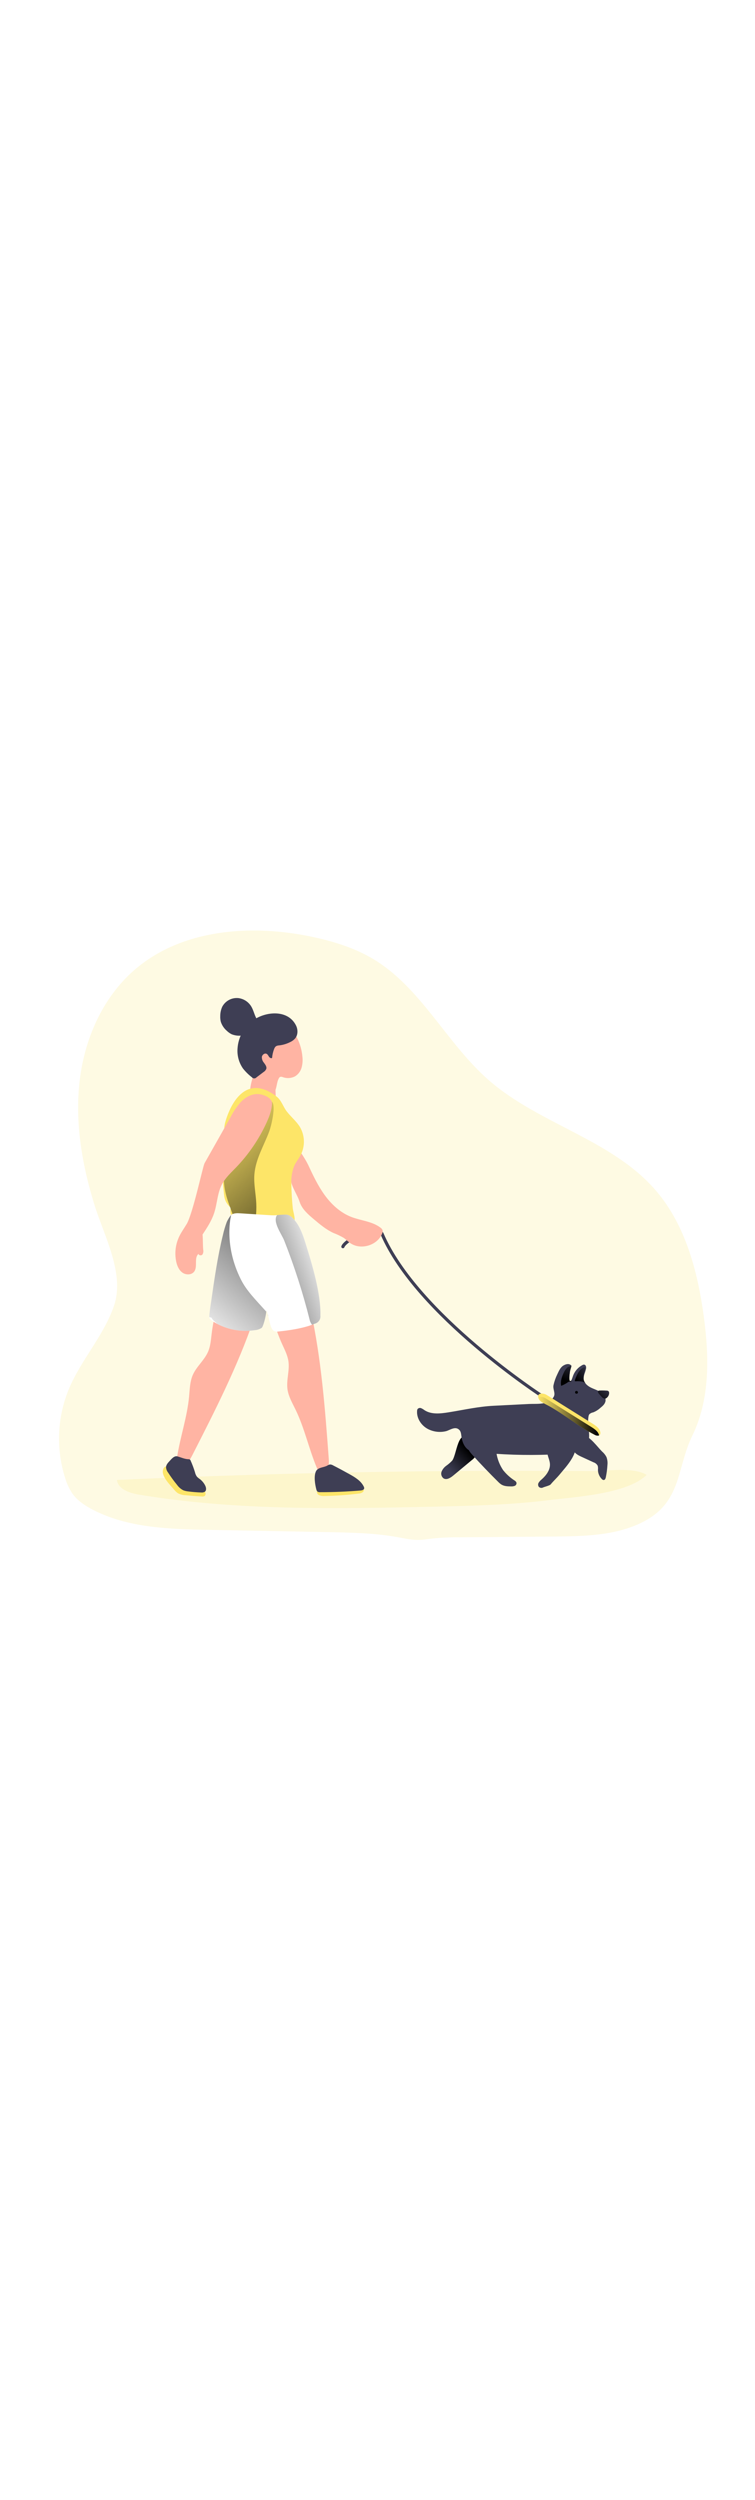 <svg id="_0106_dog_walking" xmlns="http://www.w3.org/2000/svg" xmlns:xlink="http://www.w3.org/1999/xlink" viewBox="0 0 500 500" data-imageid="dog-walking-64" imageName="Dog Walking" class="illustrations_image" style="width: 151px;"><defs><style>.cls-1_dog-walking-64{fill:url(#linear-gradient);}.cls-1_dog-walking-64,.cls-2_dog-walking-64,.cls-3_dog-walking-64,.cls-4_dog-walking-64,.cls-5_dog-walking-64,.cls-6_dog-walking-64,.cls-7_dog-walking-64,.cls-8_dog-walking-64,.cls-9_dog-walking-64,.cls-10_dog-walking-64,.cls-11_dog-walking-64,.cls-12_dog-walking-64,.cls-13_dog-walking-64,.cls-14_dog-walking-64,.cls-15_dog-walking-64,.cls-16_dog-walking-64{stroke-width:0px;}.cls-2_dog-walking-64{isolation:isolate;opacity:.18;}.cls-2_dog-walking-64,.cls-16_dog-walking-64{fill:#68e1fd;}.cls-3_dog-walking-64{fill:url(#linear-gradient-11-dog-walking-64);}.cls-4_dog-walking-64{fill:url(#linear-gradient-10-dog-walking-64);}.cls-5_dog-walking-64{fill:url(#linear-gradient-4-dog-walking-64);}.cls-6_dog-walking-64{fill:url(#linear-gradient-2-dog-walking-64);}.cls-7_dog-walking-64{fill:url(#linear-gradient-3-dog-walking-64);}.cls-8_dog-walking-64{fill:url(#linear-gradient-8-dog-walking-64);}.cls-9_dog-walking-64{fill:url(#linear-gradient-9-dog-walking-64);}.cls-10_dog-walking-64{fill:url(#linear-gradient-7-dog-walking-64);}.cls-11_dog-walking-64{fill:url(#linear-gradient-5-dog-walking-64);}.cls-12_dog-walking-64{fill:url(#linear-gradient-6-dog-walking-64);}.cls-13_dog-walking-64{fill:#3e3e54;}.cls-14_dog-walking-64{fill:#fff;}.cls-15_dog-walking-64{fill:#ffb4a3;}</style><linearGradient id="linear-gradient-dog-walking-64" x1="929.29" y1="1384.94" x2="912.59" y2="1402.83" gradientTransform="translate(-526.35 1782.8) scale(1 -1)" gradientUnits="userSpaceOnUse"><stop offset="0" stop-color="#000" stop-opacity="0"/><stop offset=".99" stop-color="#000"/></linearGradient><linearGradient id="linear-gradient-2-dog-walking-64" x1="821.84" y1="1388.86" x2="835.74" y2="1401.38" xlink:href="#linear-gradient-dog-walking-64"/><linearGradient id="linear-gradient-3-dog-walking-64" x1="882.78" y1="1422.73" x2="923.12" y2="1422.73" xlink:href="#linear-gradient-dog-walking-64"/><linearGradient id="linear-gradient-4-dog-walking-64" x1="930.44" y1="1442.64" x2="921.38" y2="1432.9" xlink:href="#linear-gradient-dog-walking-64"/><linearGradient id="linear-gradient-5-dog-walking-64" x1="918.75" y1="1452.99" x2="908.21" y2="1446.33" xlink:href="#linear-gradient-dog-walking-64"/><linearGradient id="linear-gradient-6-dog-walking-64" x1="908.5" y1="1462.5" x2="900.97" y2="1446.1" xlink:href="#linear-gradient-dog-walking-64"/><linearGradient id="linear-gradient-7-dog-walking-64" x1="854.98" y1="1444.07" x2="852.86" y2="1440.4" gradientTransform="translate(-471 1784.53) scale(1 -1)" xlink:href="#linear-gradient-dog-walking-64"/><linearGradient id="linear-gradient-8-dog-walking-64" x1="661.99" y1="1620.37" x2="754.19" y2="1514.95" xlink:href="#linear-gradient-dog-walking-64"/><linearGradient id="linear-gradient-9-dog-walking-64" x1="653.11" y1="1476.83" x2="750.3" y2="1588.32" xlink:href="#linear-gradient-dog-walking-64"/><linearGradient id="linear-gradient-10-dog-walking-64" x1="703.59" y1="1489.75" x2="704" y2="1489.75" xlink:href="#linear-gradient-dog-walking-64"/><linearGradient id="linear-gradient-11-dog-walking-64" x1="744.34" y1="1527.73" x2="663.56" y2="1499.11" xlink:href="#linear-gradient-dog-walking-64"/></defs><path id="background_dog-walking-64" class="cls-2_dog-walking-64 targetColor" d="M425.62,430.17c-17.94,9.05-38.85,9.41-58.94,9.58l-62.36.51c-7.08-.11-14.15.29-21.18,1.2-7.64,1.16-11.46.25-19.06-1.16-15.79-2.95-31.94-3.18-47.95-3.5l-77.73-1.47c-26.25-.49-53.55-1.24-76.87-13.3-5.2-2.69-10.25-6.03-13.64-10.81-2.06-3.11-3.65-6.5-4.7-10.08-6.23-19.47-5.33-40.52,2.54-59.39,8.08-19.17,22.89-34.94,29.71-54.65,7.36-21.37-6.43-46.24-12.8-66.7-8.28-26.62-13.12-54.72-9.9-82.4,3.22-27.69,15.11-54.98,36.1-73.31,31.39-27.38,77.63-30.72,118.27-22.02,14.02,3.01,27.92,7.33,40.23,14.72,31.84,19.17,48.53,55.96,76.58,80.33,33.28,28.93,80.99,39.1,109.95,72.34,20.03,23,28.19,54,32.25,84.19,3.5,26.12,4.24,54.34-7.59,78.6-10.57,21.73-6.85,44.17-32.93,57.33Z" style="fill: rgb(253, 229, 104);"/><path id="shadow_dog-walking-64" class="cls-2_dog-walking-64 targetColor" d="M77.41,402.29c.91,6.23,8.47,8.68,14.65,9.71,64.25,10.67,129.79,9.38,194.89,7.98,25.66-.56,51.39-1.2,76.87-4.37,17.07-2.12,51.78-4.07,64.41-16.7-8.98-5.43-26.12-2.45-36.46-2.51-25.55-.15-51.1-.25-76.64-.13-50.38.25-100.75,1.14-151.12,2.69-28.87.9-57.74,2-86.61,3.32Z" style="fill: rgb(253, 229, 104);"/><g id="rope_dog-walking-64"><path class="cls-13_dog-walking-64" d="M360.01,348.46c-.2,0-.39-.05-.57-.17-.84-.54-84.18-54.58-107.42-108.63-.17-.38-1.88-3.72-7.41-1.62-.55.21-1.16-.07-1.37-.61-.21-.55.07-1.16.61-1.37,7.56-2.87,10.08,2.7,10.1,2.76,22.98,53.46,105.79,107.16,106.62,107.69.49.32.63.97.32,1.46-.2.31-.54.49-.89.49Z"/><path class="cls-13_dog-walking-64" d="M227.09,248.83c-.11,0-.22-.02-.33-.05-.56-.18-.86-.78-.67-1.34.67-2.03,3.94-4.29,4.59-4.72.49-.32,1.14-.19,1.47.29.32.49.19,1.14-.29,1.47-1.36.91-3.42,2.63-3.75,3.62-.15.44-.56.73-1,.73Z"/></g><g id="dog_dog-walking-64"><path class="cls-13_dog-walking-64" d="M398.67,383.4c1.21,1.02,2.22,2.27,2.95,3.67.63,1.67.85,3.46.66,5.23-.15,2.74-.51,5.46-1.06,8.14-.16.83-.55,1.84-1.4,1.88-.49-.03-.95-.27-1.26-.65-1.65-1.64-2.58-3.88-2.57-6.21.12-.88.06-1.78-.18-2.64-.61-1.07-1.6-1.87-2.77-2.24l-7.94-3.65c-2.19-1.01-4.57-2.22-5.39-4.48-1.27-3.52,2.98-9.53,6.81-9.53s9.5,7.91,12.15,10.47Z"/><path class="cls-13_dog-walking-64" d="M299.36,389.58c-1.16,1.21-2.44,2.31-3.81,3.27-1.38.97-2.46,2.32-3.1,3.88-.62,1.61-.09,3.44,1.29,4.48,2.06,1.27,4.65-.36,6.5-1.92l12.17-10.15c1.26-.89,2.28-2.08,2.95-3.46.76-1.98.08-4.24-.8-6.13-.68-1.64-1.68-3.12-2.94-4.35-8.61-7.78-9.01,10.52-12.25,14.39Z"/><path class="cls-1_dog-walking-64" d="M398.67,383.4c1.21,1.02,2.22,2.27,2.95,3.67.63,1.67.85,3.46.66,5.23-.15,2.74-.51,5.46-1.06,8.14-.16.83-.55,1.84-1.4,1.88-.49-.03-.95-.27-1.26-.65-1.65-1.64-2.58-3.88-2.57-6.21.12-.88.06-1.78-.18-2.64-.61-1.07-1.6-1.87-2.77-2.24l-7.94-3.65c-2.19-1.01-4.57-2.22-5.39-4.48-1.27-3.52,2.98-9.53,6.81-9.53s9.5,7.91,12.15,10.47Z"/><path class="cls-6_dog-walking-64" d="M299.36,389.58c-1.16,1.21-2.44,2.31-3.81,3.27-1.38.97-2.46,2.32-3.1,3.88-.62,1.61-.09,3.44,1.29,4.48,2.06,1.27,4.65-.36,6.5-1.92l12.17-10.15c1.26-.89,2.28-2.08,2.95-3.46.76-1.98.08-4.24-.8-6.13-.68-1.64-1.68-3.12-2.94-4.35-8.61-7.78-9.01,10.52-12.25,14.39Z"/><path class="cls-13_dog-walking-64" d="M400.88,350.5c-.46,1.69-1.9,2.91-3.25,4.01-1.39,1.28-3,2.3-4.76,3-.96.15-1.85.58-2.57,1.24-.3.44-.5.95-.56,1.48-1.06,5.96,1.78,12.4-.48,18-1.11,2.39-3.73,3.7-6.24,4.53-5.99,2.02-12.4,2.46-18.73,2.7-16.25.62-32.53.09-48.7-1.6-1.48-.08-2.94-.39-4.33-.92-3.55-1.59-5.19-5.73-5.69-9.58-.19-1.47-.32-3.09-1.33-4.17-2.63-2.78-6.09,0-8.8.77-4.1,1.01-8.44.48-12.18-1.49-4.29-2.31-7.41-7.03-7.05-11.9,0-.45.12-.89.35-1.28.57-.66,1.49-.89,2.3-.57.78.33,1.51.77,2.18,1.29,4.64,3.09,10.74,2.32,16.24,1.44,9.98-1.61,19.48-3.8,29.65-4.31l23.36-1.18c5.37-.26,13.34.86,16.43-4.82,1.31-2.4-.74-4.97-.16-7.64.54-2.46,1.37-4.86,2.48-7.13.97-2,1.88-4.34,3.75-5.66.38-.26,3.64-2.44,5.65-.13v.23c-.11.76-1,3.03-1.06,4.24-.1.85-.94,6.78.7,5.6.11-.08.2-.19.28-.31.07-.13.14-.26.19-.4.46-1.06.76-2.24,1.23-3.34,1.16-2.71,3.2-4.95,5.8-6.35.41-.27.9-.4,1.39-.36.51.15.91.55,1.06,1.06.16.5.19,1.04.08,1.56-.26,1.2-.62,2.39-1.06,3.54-.23.71-.4,1.45-.51,2.19-.18,1.16.05,2.35.67,3.36.19.32.41.63.66.91.89,1.01,1.97,1.84,3.18,2.45,2.23,1.15,4.71,1.83,6.78,3.25s3.76,3.89,3.07,6.3Z"/><path class="cls-13_dog-walking-64" d="M370.63,398.66c-1.96,2.37-4,4.18-5.96,6.56-.67.79-4.01,1.56-4.95,2-.94.52-2.1.37-2.88-.37-.6-.82-.64-1.91-.11-2.77.53-.83,1.21-1.57,1.99-2.17,3.01-2.67,5.73-6.26,5.48-10.27-.16-2.57-1.52-4.93-1.8-7.5-.7-6.21,12.94-15.93,17.62-8.29,4.68,7.64-5,17.43-9.39,22.81Z"/><path class="cls-13_dog-walking-64" d="M333.05,395.59c2.16,2.77,4.78,5.16,7.74,7.06.57.31,1.01.81,1.25,1.41.16.89-.32,1.77-1.15,2.12-.81.31-1.68.43-2.54.36-2.12,0-4.44-.1-6.28-1.22-.77-.5-1.48-1.09-2.12-1.76-5.83-5.76-11.51-11.69-17.02-17.78-1.4-1.55-2.86-3.25-3.06-5.29-.3-3.18,2.6-5.9,5.72-6.45s6.27.56,9.11,1.95c4.38,2.12,3.32,4.55,4.07,8.47.61,3.98,2.08,7.77,4.3,11.13Z"/><path class="cls-16_dog-walking-64 targetColor" d="M397.31,372.35c-.14.19-.33.34-.54.44-1.04.27-2.14.1-3.05-.48-11.48-5.87-21.3-14.59-32.82-20.4-1.69-.86-3.58-1.81-4.24-3.59-.1-.26-.18-.53-.23-.8h0c-.65-3.18,3.53-2.75,5.4-1.65,3.56,2.12,7.01,4.38,10.51,6.56l20.12,12.59c2.18,1.36,4.55,2.99,5.09,5.51.18.61.09,1.28-.24,1.82Z" style="fill: rgb(253, 229, 104);"/><path class="cls-7_dog-walking-64" d="M396.77,372.8c-1.04.27-2.14.1-3.05-.48-11.48-5.87-21.3-14.59-32.82-20.4-1.69-.86-3.58-1.81-4.24-3.59-.1-.26-.18-.53-.23-.8,1.21-.64,3.37-.2,4.57.51,3.55,2.12,7.01,4.38,10.5,6.56l20.12,12.59c2.19,1.37,4.56,2.99,5.1,5.51.03.03.03.07.04.11Z"/><path class="cls-13_dog-walking-64" d="M401.54,343.11c.48-.05.96.06,1.37.32.32.3.5.73.49,1.16,0,1.13-.46,2.21-1.27,3.01-.38.45-.92.75-1.51.83-.79-.06-1.51-.44-2-1.06-.65-.63-1.26-1.29-1.84-1.99-.74-.9-1.44-2.12.16-2.31,1.54-.07,3.08-.06,4.62.04Z"/><path class="cls-5_dog-walking-64" d="M401.54,343.11c.48-.05.96.06,1.37.32.32.3.5.73.49,1.16,0,1.13-.46,2.21-1.27,3.01-.38.45-.92.75-1.51.83-.79-.06-1.51-.44-2-1.06-.65-.63-1.26-1.29-1.84-1.99-.74-.9-1.44-2.12.16-2.31,1.54-.07,3.08-.06,4.62.04Z"/><path class="cls-11_dog-walking-64" d="M387.9,338.46c-.85-.82-1.95-1.32-3.12-1.43-1.19-.16-2.39-.19-3.59-.11-.2,0-.44,0-.52-.21-.05-.12-.05-.24,0-.36.55-1.7,1.26-3.35,2.12-4.91.87-1.57,2.17-2.86,3.75-3.72.21-.14.47-.18.72-.13.39.15.44.68.37,1.06-.2.86-.44,1.71-.73,2.55-.26.96-.37,1.96-.32,2.95-.18,1.16.05,2.35.67,3.36.19.33.41.65.66.94Z"/><path class="cls-12_dog-walking-64" d="M378.04,336.64c.11-.08.2-.19.28-.31v.3c0,.23-.08.56-.34.66s-.31-.13-.52-.17c-.65,0-1.28.26-1.76.71-1.27.86-2.64,1.57-4.08,2.12-.58-2.91.42-5.91,1.69-8.59.47-1.09,1.1-2.1,1.88-3,.79-.9,1.9-1.46,3.1-1.55h.17c-.11.76-1,3.03-1.06,4.24-.17.84-1.02,6.77.62,5.59Z"/><circle class="cls-10_dog-walking-64" cx="381.8" cy="344.23" r=".94"/></g><g id="character_dog-walking-64"><path class="cls-16_dog-walking-64 targetColor" d="M240.14,410.42c-.85.59-1.86.9-2.89.91-7.48.93-15.01,1.45-22.55,1.57-1.04.07-2.07-.08-3.05-.43-1.3-.37-2.06-1.72-1.69-3.02.22-.8.84-1.43,1.63-1.67.96-.38,1.99-.56,3.03-.55,8.11-.36,16.55-.67,24.65.2.9,0,1.63.74,1.62,1.64,0,.55-.28,1.06-.74,1.35Z" style="fill: rgb(253, 229, 104);"/><path class="cls-16_dog-walking-64 targetColor" d="M115.19,408.53c.73.96,1.6,1.8,2.58,2.5,1.61.85,3.39,1.32,5.21,1.36,3.53.35,7.08.63,10.64.83.65.11,1.32,0,1.91-.32.8-.8.84-2.08.08-2.92-.78-.77-1.75-1.33-2.81-1.63-5.8-2.27-11.07-5.71-15.48-10.11-1.72-1.73-7.58-8.35-9.33-2.76-1.34,4.26,4.72,10.16,7.19,13.06Z" style="fill: rgb(253, 229, 104);"/><path class="cls-15_dog-walking-64" d="M168.06,295.87c-10.68,31.16-25.71,60.62-40.69,89.99-1.06,2.04-2.19,4.24-4.24,5.29s-5.08.6-5.81-1.57c-.21-.89-.21-1.82,0-2.71,2.12-13.36,6.63-26.3,7.9-39.77.46-4.86.51-9.9,2.47-14.38,2.48-5.66,7.71-9.76,10.14-15.45,1.59-3.72,1.86-7.85,2.35-11.87.66-5.53,1.77-11,3.31-16.36,9.95.66,19.75,2.84,29.04,6.47"/><path class="cls-15_dog-walking-64" d="M205.72,289.77c7.06,32.16,9.53,65.14,11.97,97.99.17,2.29.31,4.73-.82,6.72s-4.03,3.18-5.78,1.68c-.65-.64-1.14-1.43-1.43-2.3-5.17-12.49-8-25.92-13.91-38.12-2.12-4.39-4.71-8.72-5.37-13.57-.83-6.12,1.51-12.35.64-18.45-.57-4.01-2.49-7.69-4.16-11.37-2.3-5.08-4.19-10.33-5.66-15.7,8.85-4.59,18.35-7.8,28.17-9.53"/><path class="cls-15_dog-walking-64" d="M203.95,193.34c3.24,6.96,6.51,13.96,11.01,20.19,4.5,6.23,10.35,11.65,17.5,14.49,6.49,2.56,13.99,2.94,19.53,7.18.57.38,1.02.91,1.31,1.54.21.84.11,1.73-.29,2.5-3.18,7.75-14.13,10.99-21.02,6.2-1.57-1.06-2.9-2.49-4.48-3.56-2.15-1.23-4.39-2.3-6.71-3.18-4.76-2.2-8.85-5.62-12.86-9s-7.97-6.82-9.53-11.65c-1.79-5.62-6.61-11.35-5.89-17.2.41-3.41,1.22-7.04.74-10.44-.35-2.51.38-9.2,1.94-11.33,2.14,3.59,6.91,10.41,8.73,14.25Z"/><path class="cls-15_dog-walking-64" d="M200.29,122.13c.27,2.43.06,4.9-.61,7.25-.7,2.36-2.26,4.38-4.36,5.65-2.49,1.27-5.4,1.45-8.03.49-.54-.26-1.15-.33-1.74-.18-.4.21-.72.55-.9.96-1.24,2.26-1.25,4.97-2.12,7.41-.25.69.42,6.59-.16,7.03s-2.12-4.68-2.66-4.56c-1.65.34-3.36.34-5.01,0-.58-.09-1.14-.31-1.62-.66-.4-.31-6.26,3.75-6.51,3.3-3.27-5.74,3.24-17.32,3.04-23.94-.14-4.62-.77-9.68,1.86-13.47,1.82-2.6,4.86-4.06,7.86-5.08,2.65-.98,5.44-1.51,8.26-1.57,4.09,0,7.41,1.21,9.23,4.9,1.93,3.9,3.1,8.12,3.46,12.45Z"/><path class="cls-13_dog-walking-64" d="M196,101.23c1.4,2.75,1.41,6.35-.59,8.72-.85.93-1.87,1.69-3.01,2.23-2.34,1.22-4.88,2.01-7.51,2.31-.74,0-1.47.2-2.12.56-.55.46-.96,1.06-1.19,1.74-.77,1.93-1.24,3.96-1.39,6.03-.71.4-1.6-.17-2.06-.84s-.8-1.49-1.52-1.88c-1.25-.71-2.89.5-3.18,1.91-.09,1.45.4,2.88,1.36,3.97.88,1.21,1.98,2.58,1.58,4.02-.36.89-1,1.63-1.82,2.12l-4.67,3.53c-.71.84-1.96.95-2.8.24-.11-.09-.21-.2-.3-.31-2.18-1.68-4.14-3.62-5.85-5.77-2.66-3.81-3.95-8.42-3.64-13.06.43-7.55,4.25-14.5,10.39-18.92,8.36-5.91,22.97-7.25,28.33,3.41Z"/><path class="cls-13_dog-walking-64" d="M158.25,83.21c-4.48-.61-8.88,1.62-11.03,5.6-.9,1.94-1.36,4.06-1.36,6.2-.06,1.29.06,2.59.37,3.84.75,2.32,2.12,4.38,3.97,5.97.94.92,2.01,1.68,3.18,2.28,2.59,1.04,5.43,1.26,8.14.62,1.29-.19,2.54-.54,3.74-1.06,2.57-1.23,4.44-3.57,5.07-6.35.18-.77.18-1.58,0-2.35-.17-.59-.41-1.16-.71-1.69-1.42-2.75-1.95-5.97-3.83-8.47-1.82-2.46-4.52-4.11-7.54-4.59Z"/><path class="cls-16_dog-walking-64 targetColor" d="M152.9,222.09c-4.65-4.29-4.34-7.02-4.99-13.32-.6-5.86-.06-11.79,1.59-17.45,2.62-9-2.8-16.94-.31-26.02,1.52-5.54,10.83-34.67,33.96-16.94,3.18,2.42,4.33,6.69,6.75,9.86,2.77,3.61,6.45,6.52,8.8,10.42,3.18,5.55,3.41,12.31.62,18.07-1.36,2.83-3.41,4.99-4.61,7.91-1.37,3.7-1.97,7.64-1.77,11.58.08,5.34.4,10.67.93,15.99.35,3.45,2.52,7.96.25,11s-8.88,3.75-12.25,4.29c-8.47,1.37-17.87.52-24.71-5.15-3.04-2.51-5.51-6.51-4.29-10.26" style="fill: rgb(253, 229, 104);"/><path class="cls-8_dog-walking-64" d="M168.47,199.87c-.51,6.42.96,12.8,1.25,19.23.29,6.43-.66,13.15-1.6,19.67l-2.2,15.2c-.03.33-.13.65-.29.94-.67,1.06-2.27.4-3.18-.43-4.84-4.63-4.54-12.24-5.73-18.84-1.3-7.23-4.71-13.9-6.68-20.98-2.52-8.82-2.49-18.17.1-26.98,1.63-4.93,3.8-9.66,6.46-14.11,2.55-4.51,5.42-9.05,9.71-11.96,3.01-2.05,10.59-12.85,13.76-9.83,2.88,2.75-.56,16.39-1.68,19.4-3.46,9.47-9.11,18.41-9.92,28.69Z"/><path class="cls-14_dog-walking-64" d="M212.19,293.38c.3,2.54-1.37,4.89-3.86,5.44-.53.23-1.06.44-1.64.66-6.59,2.49-15.65,3.82-22.29,4.47-1.06.21-2.16.06-3.11-.43-.58-.46-1.05-1.05-1.37-1.72-.8-1.4-1.51-4.93-2.26-7.94,0-.02,0-.04,0-.06-.14-.56-.28-1.06-.41-1.6h0c-.21-.88-.52-1.72-.92-2.53.06.38.06.76,0,1.13-.22,3.01-1.98,10.04-3.08,10.82-1.35.85-2.89,1.36-4.49,1.48-8.52,1.28-17.23-.18-24.88-4.16-1.11-.6-2.19-1.25-3.24-1.96-.83-.48-1.52-1.18-1.97-2.03-.05-.15-.07-.31-.06-.47-.07-2.12,1.12-9.44,1.25-10.34,2.12-14.82,4.24-29.65,7.8-44.12.66-2.93,1.51-5.81,2.56-8.62h0c.14-.35.28-.7.42-1.06.49-1.42,1.35-2.68,2.51-3.64,1.7-1.22,3.98-1.13,6.07-1l20.5,1.3c1.25.06,2.51.03,3.76-.1,1.96-.23,3.93-.35,5.91-.35,2.63.1,4.24,1.81,5.91,3.89,3.49,4.24,5.37,9.63,6.98,14.82,4.29,13.69,10.37,33.75,9.92,48.11Z"/><path class="cls-15_dog-walking-64" d="M123.55,232.9c-1.57,2.65-3.39,5.13-4.74,7.89-2.52,5.16-3.28,10.99-2.17,16.62.57,2.87,1.75,5.8,4.12,7.52s6.15,1.68,7.87-.69c2.42-3.36-.3-9.06,2.87-11.72,0,1.06,1.81,1.34,2.53.5.6-.94.79-2.09.55-3.18-.33-3.39-.12-6.69-.44-10.08,2.95-4.48,5.94-9.02,7.63-14.1,2.12-6.35,2.12-13.28,5.23-19.16,2.26-4.32,5.93-7.68,9.32-11.18,8.31-8.64,15.11-18.61,20.12-29.5,1.86-4.07,3.5-8.34,3.7-12.81.17-3.97-6.19-6.45-10.17-6.3s-7.65,2.34-10.42,5.21c-2.65,2.98-4.9,6.28-6.71,9.83-5.79,10.26-11.59,20.52-17.38,30.78-1.15,2.1-7.71,33.34-11.88,40.38Z"/><path class="cls-13_dog-walking-64" d="M209.49,408.51c.1.56.37,1.08.77,1.47.52.32,1.13.45,1.74.39,8.93,0,17.84-.37,26.73-1.11,1.06-.08,2.36-.44,2.46-1.48,0-.37-.09-.74-.26-1.06-1.84-3.85-5.76-6.21-9.53-8.3-3.53-1.98-7.12-3.91-10.77-5.78-.63-.41-1.37-.63-2.12-.62-.63.12-1.22.37-1.75.74-2.45,1.37-6.2,1.06-7.53,3.81-1.5,3.28-.61,8.61.25,11.94Z"/><path class="cls-13_dog-walking-64" d="M112.14,389.93c-1.06,1.12-2.12,2.38-2.18,3.91.08,1.27.54,2.48,1.31,3.48,1.85,2.87,3.86,5.63,6.03,8.27,1.03,1.43,2.37,2.61,3.93,3.45,1.08.44,2.22.72,3.39.83,2.85.37,5.72.61,8.59.7.86.11,1.73-.07,2.47-.51,1.19-.93.86-2.82.17-4.16-.85-1.66-2.06-3.11-3.54-4.24-.69-.45-1.33-.97-1.9-1.57-.62-.87-1.06-1.86-1.28-2.9-.79-2.61-1.74-5.16-2.85-7.64-.15-.65-.77-1.08-1.43-1-2.69-.11-4.75-1.15-7.25-1.88-2.23-.64-4.07,1.75-5.46,3.26Z"/><path class="cls-9_dog-walking-64" d="M159.71,269.84c3.64,7.16,9.34,12.85,16.62,20.94-.22,3.01-1.98,10.04-3.08,10.82-1.35.85-2.89,1.36-4.49,1.48-8.52,1.28-17.23-.18-24.88-4.16l-2.12-1.94c-.67-.52-1.19-1.2-1.54-1.97-.08-.24-.75-.41-1.63-.55-.07-2.12,1.12-9.44,1.25-10.34,2.12-14.82,4.24-29.65,7.8-44.12.66-2.93,1.51-5.81,2.56-8.62h0c.76-1.68,1.74-3.25,2.92-4.67-.12.54-5.3,19.68,6.57,43.12Z"/><path class="cls-4_dog-walking-64" d="M177.65,293.85c-.14-.56-.28-1.06-.41-1.6.2.52.33,1.05.41,1.6Z"/><path class="cls-3_dog-walking-64" d="M212.19,293.38c.3,2.54-1.37,4.89-3.86,5.44-.53.23-1.06.44-1.64.66l-.13-.12c-.79-.99-1.32-2.15-1.55-3.4-4.48-17.82-10.12-35.34-16.87-52.43-1.51-3.86-7.82-12.2-4.69-16.63,1.96-.23,3.93-.35,5.91-.35,2.63.1,4.24,1.81,5.91,3.89,3.49,4.24,5.37,9.63,6.98,14.82,4.31,13.7,10.39,33.76,9.94,48.12Z"/></g></svg>
